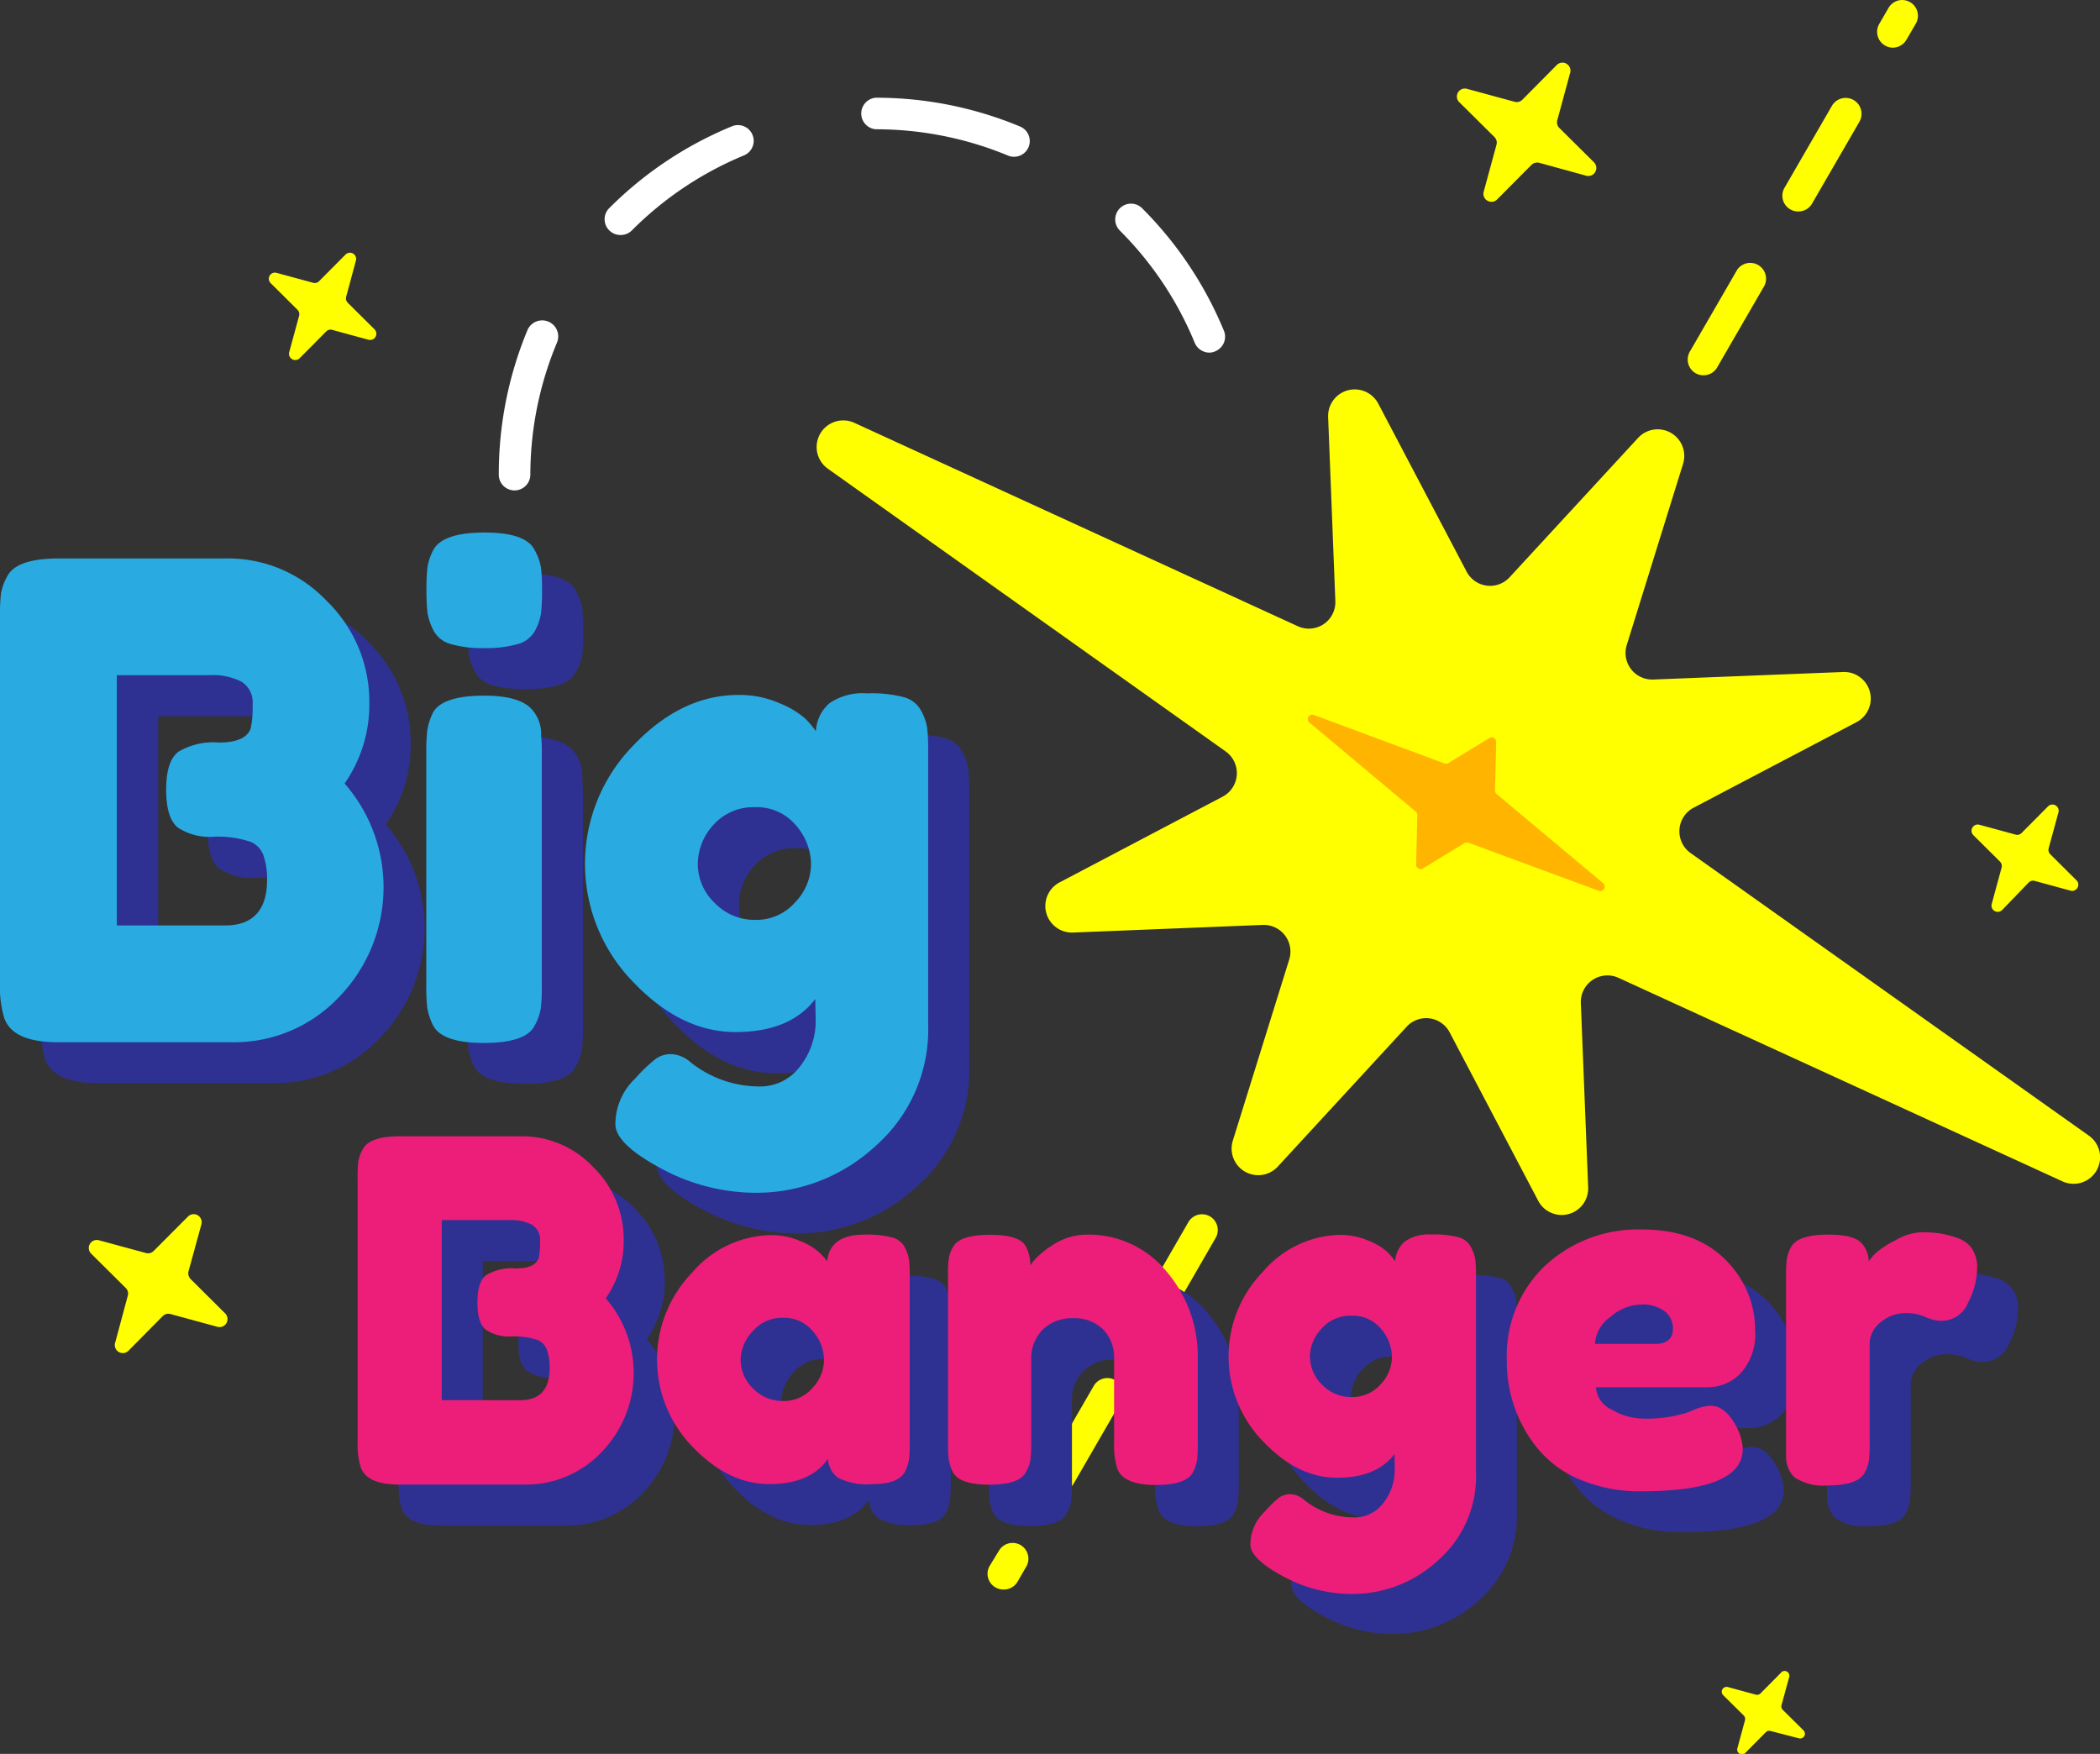 <svg xmlns="http://www.w3.org/2000/svg" viewBox="0 0 212.32 177.32"><rect x="0" y="0" width="212.32" height="177.32" fill="#333333" stroke="none"/><defs><style>.cls-1{fill:#ff0;}.cls-2{fill:#ffb400;}.cls-3{fill:#fff;}.cls-4{fill:#2e3192;}.cls-5{fill:#29abe2;}.cls-6{fill:#ed1e79;}</style></defs><title>Asset 26</title><g id="Layer_2" data-name="Layer 2"><g id="Layer_1-2" data-name="Layer 1"><path class="cls-1" d="M124.65,115.3,130.35,97a2.7,2.7,0,0,0-2.68-3.49l-19.18.77a2.69,2.69,0,0,1-1.36-5.07l16.49-8.67a2.69,2.69,0,0,0,.3-4.57L83.69,47.38a2.69,2.69,0,0,1,2.67-4.64l44.85,20.57a2.68,2.68,0,0,0,3.8-2.55l-.73-18.61a2.69,2.69,0,0,1,5.06-1.36l8.94,17a2.68,2.68,0,0,0,4.35.57l13-14.1a2.69,2.69,0,0,1,4.54,2.62l-5.7,18.34a2.69,2.69,0,0,0,2.68,3.48l19.18-.76A2.69,2.69,0,0,1,187.72,73l-16.49,8.66a2.7,2.7,0,0,0-.31,4.58l40.24,28.55a2.68,2.68,0,0,1-2.67,4.63L163.64,98.86a2.69,2.69,0,0,0-3.81,2.55l.74,18.61a2.68,2.68,0,0,1-5.06,1.36l-8.94-17a2.68,2.68,0,0,0-4.35-.58l-13,14.11A2.69,2.69,0,0,1,124.65,115.3Z"/><path class="cls-2" d="M143.18,87.32l.12-4.91a.48.48,0,0,0-.16-.36l-10.75-9a.45.45,0,0,1,.44-.77L146,77.17a.45.45,0,0,0,.39,0l4.19-2.55a.45.45,0,0,1,.69.39l-.12,4.91a.46.46,0,0,0,.17.36l10.75,9a.45.45,0,0,1-.45.77l-13.12-4.84a.48.48,0,0,0-.39,0l-4.2,2.56A.46.46,0,0,1,143.18,87.32Z"/><path class="cls-1" d="M172.23,37.94a1.55,1.55,0,0,1-.8-.21,1.6,1.6,0,0,1-.58-2.18l4.79-8.28a1.6,1.6,0,0,1,2.76,1.6l-4.79,8.28A1.58,1.58,0,0,1,172.23,37.94Zm9.57-16.56a1.61,1.61,0,0,1-.79-.21,1.59,1.59,0,0,1-.59-2.18l4.79-8.28A1.59,1.59,0,1,1,188,12.3l-4.79,8.28A1.59,1.59,0,0,1,181.8,21.38Zm9.58-16.56a1.56,1.56,0,0,1-.8-.22A1.6,1.6,0,0,1,190,2.42L190.94.8a1.59,1.59,0,1,1,2.76,1.59L192.76,4A1.6,1.6,0,0,1,191.38,4.82Z"/><path class="cls-1" d="M101.44,160.7a1.61,1.61,0,0,1-.79-.21,1.59,1.59,0,0,1-.59-2.18l1-1.63a1.6,1.6,0,0,1,2.76,1.6l-.94,1.63A1.61,1.61,0,0,1,101.44,160.7Zm5.73-9.91a1.68,1.68,0,0,1-.8-.21,1.6,1.6,0,0,1-.58-2.18l4.79-8.28a1.59,1.59,0,0,1,2.76,1.59L108.55,150A1.58,1.58,0,0,1,107.17,150.79Zm9.57-16.56a1.59,1.59,0,0,1-1.37-2.39l4.78-8.28a1.59,1.59,0,1,1,2.76,1.59l-4.78,8.28A1.61,1.61,0,0,1,116.74,134.23Z"/><path class="cls-1" d="M158.74,7.4l-1.29,4.75a.8.8,0,0,0,.21.79l3.49,3.46a.81.81,0,0,1-.79,1.36l-4.74-1.3a.83.83,0,0,0-.79.22l-3.46,3.48a.81.81,0,0,1-1.36-.78l1.29-4.74a.8.8,0,0,0-.21-.79l-3.49-3.46A.81.81,0,0,1,148.39,9l4.74,1.29a.8.8,0,0,0,.79-.21l3.46-3.49A.81.81,0,0,1,158.74,7.4Z"/><path class="cls-1" d="M20.36,123.79l-1.3,4.74a.83.83,0,0,0,.22.79l3.48,3.46a.81.81,0,0,1-.78,1.36l-4.74-1.29a.8.8,0,0,0-.79.21L13,136.55a.81.81,0,0,1-1.36-.79L12.92,131a.8.8,0,0,0-.21-.79l-3.49-3.46a.81.81,0,0,1,.78-1.36l4.75,1.29a.8.8,0,0,0,.79-.21L19,123A.81.81,0,0,1,20.36,123.79Z"/><path class="cls-1" d="M208.13,82.09l-1,3.67a.62.62,0,0,0,.17.61l2.7,2.69a.63.63,0,0,1-.61,1l-3.67-1a.62.62,0,0,0-.61.16L202.43,92a.63.63,0,0,1-1.06-.6l1-3.68a.63.63,0,0,0-.16-.61l-2.7-2.68a.63.63,0,0,1,.61-1.05l3.67,1a.61.61,0,0,0,.61-.17l2.68-2.7A.63.63,0,0,1,208.13,82.09Z"/><path class="cls-1" d="M36,26.29,35,30a.65.65,0,0,0,.17.62l2.7,2.68a.63.63,0,0,1-.61,1.05l-3.67-1a.62.62,0,0,0-.61.16l-2.68,2.7a.63.63,0,0,1-1.06-.6l1-3.68a.63.63,0,0,0-.16-.61l-2.7-2.68a.62.62,0,0,1,.6-1.05l3.68,1a.61.61,0,0,0,.61-.17l2.68-2.7A.63.63,0,0,1,36,26.29Z"/><path class="cls-1" d="M180.89,169.57l-.77,2.82a.5.5,0,0,0,.13.48l2.08,2.06a.48.48,0,0,1-.47.81L179,175a.48.48,0,0,0-.47.13l-2.06,2.08a.48.48,0,0,1-.81-.47l.77-2.83a.5.5,0,0,0-.13-.47l-2.08-2.06a.49.49,0,0,1,.47-.82l2.83.77a.49.49,0,0,0,.47-.12l2.06-2.08A.48.48,0,0,1,180.89,169.57Z"/><path class="cls-3" d="M52,49.58A1.59,1.59,0,0,1,50.43,48,37.86,37.86,0,0,1,53.32,33.4a1.6,1.6,0,0,1,3,1.22A34.7,34.7,0,0,0,53.62,48,1.6,1.6,0,0,1,52,49.58Zm70.27-13.93a1.62,1.62,0,0,1-1.48-1,34.61,34.61,0,0,0-7.57-11.34,1.59,1.59,0,0,1,2.26-2.25,38,38,0,0,1,8.26,12.37,1.59,1.59,0,0,1-.86,2.08A1.49,1.49,0,0,1,122.29,35.65ZM62.72,23.76a1.59,1.59,0,0,1-1.12-.47,1.58,1.58,0,0,1,0-2.25A37.86,37.86,0,0,1,74,12.77a1.59,1.59,0,1,1,1.22,2.94,34.75,34.75,0,0,0-11.33,7.58A1.6,1.6,0,0,1,62.72,23.76Zm39.81-7.91a1.47,1.47,0,0,1-.61-.12,34.89,34.89,0,0,0-13.37-2.66,1.6,1.6,0,0,1,0-3.19h0a37.83,37.83,0,0,1,14.58,2.91,1.59,1.59,0,0,1-.61,3.06Z"/><path class="cls-4" d="M39,83.35A15.92,15.92,0,0,1,38.35,105a14.58,14.58,0,0,1-10.78,4.51H10q-4.68,0-5.47-2.54a11.07,11.07,0,0,1-.4-3.47V66.46a18.48,18.48,0,0,1,.1-2.33,5.15,5.15,0,0,1,.63-1.74q.93-1.8,5.21-1.8H26.91a13.73,13.73,0,0,1,10.28,4.27,14.19,14.19,0,0,1,4.33,10.41A13.91,13.91,0,0,1,39,83.35Zm-7.88,9.81a6.93,6.93,0,0,0-.37-2.53,2.33,2.33,0,0,0-1.23-1.34,10.34,10.34,0,0,0-3.74-.53,5.75,5.75,0,0,1-3.6-.94Q21,86.89,21,84c0-1.93.41-3.21,1.23-3.83a6.88,6.88,0,0,1,4.11-.94c1.77,0,2.84-.47,3.2-1.4a10.33,10.33,0,0,0,.2-2.4,2.53,2.53,0,0,0-1.1-2.34,6.58,6.58,0,0,0-3.31-.67H16V97.7h11Q31.11,97.7,31.11,93.16Z"/><path class="cls-4" d="M58.25,67.9a2.89,2.89,0,0,1-1.77,1.37,11.79,11.79,0,0,1-3.37.4,11.82,11.82,0,0,1-3.38-.4A2.8,2.8,0,0,1,48,67.86a5.61,5.61,0,0,1-.61-1.76,21.16,21.16,0,0,1-.1-2.31,21,21,0,0,1,.1-2.3,5.57,5.57,0,0,1,.57-1.7q.93-1.8,5.21-1.8t5.07,1.8a5.32,5.32,0,0,1,.64,1.77,26.5,26.5,0,0,1,0,4.6A5.64,5.64,0,0,1,58.25,67.9Zm-11,12.38a21,21,0,0,1,.1-2.3,6.41,6.41,0,0,1,.57-1.77q.93-1.74,5.21-1.74c2.13,0,3.65.38,4.54,1.14a3.71,3.71,0,0,1,1.2,2.87c0,.44.07,1.09.07,1.93v23.37a21,21,0,0,1-.1,2.3,5.4,5.4,0,0,1-.64,1.77q-.87,1.73-5.14,1.73c-2.8,0-4.52-.6-5.14-1.8a6.46,6.46,0,0,1-.57-1.74,20.53,20.53,0,0,1-.1-2.33Z"/><path class="cls-4" d="M86.58,105.18q-2.53,3.33-8.08,3.33t-10.38-5.1a17.07,17.07,0,0,1,0-23.86Q73,74.41,78.84,74.41a10,10,0,0,1,4.14.83,8.93,8.93,0,0,1,2.56,1.54,8.58,8.58,0,0,1,1.11,1.3A4.09,4.09,0,0,1,88,75.24a6,6,0,0,1,3.78-1,13.32,13.32,0,0,1,3.8.4A2.83,2.83,0,0,1,97.29,76a5.13,5.13,0,0,1,.6,1.7A17.92,17.92,0,0,1,98,80v27.64A15.72,15.72,0,0,1,92.65,120a17.67,17.67,0,0,1-12,4.7A20.17,20.17,0,0,1,71,122.26q-4.6-2.46-4.61-4.47a6.31,6.31,0,0,1,2-4.6,16.07,16.07,0,0,1,2-1.94,2.57,2.57,0,0,1,1.63-.53,3.12,3.12,0,0,1,1.94.8A11.17,11.17,0,0,0,80.84,114,5.08,5.08,0,0,0,85,112a7.46,7.46,0,0,0,1.6-4.81ZM74.7,91.53a5.47,5.47,0,0,0,1.7,3.9,5.56,5.56,0,0,0,4.14,1.74,5.23,5.23,0,0,0,4-1.77,5.64,5.64,0,0,0,1.6-3.87,6,6,0,0,0-1.54-3.94,5.12,5.12,0,0,0-4.13-1.84,5.37,5.37,0,0,0-4.21,1.8A5.86,5.86,0,0,0,74.7,91.53Z"/><path class="cls-4" d="M65.38,135.41A11.46,11.46,0,0,1,64.93,151a10.5,10.5,0,0,1-7.76,3.24H44.53c-2.24,0-3.55-.61-3.94-1.82a8.13,8.13,0,0,1-.29-2.5V123.25a13,13,0,0,1,.08-1.68,3.82,3.82,0,0,1,.45-1.25q.68-1.29,3.75-1.29H56.69a9.9,9.9,0,0,1,7.4,3.07,10.22,10.22,0,0,1,3.12,7.49A10,10,0,0,1,65.38,135.41Zm-5.67,7.06a5.3,5.3,0,0,0-.26-1.83,1.75,1.75,0,0,0-.89-1,7.65,7.65,0,0,0-2.69-.38,4.15,4.15,0,0,1-2.59-.67c-.58-.45-.87-1.37-.87-2.77s.3-2.31.89-2.76a5,5,0,0,1,3-.67c1.29,0,2-.34,2.31-1a7.14,7.14,0,0,0,.14-1.73,1.8,1.8,0,0,0-.79-1.68,4.68,4.68,0,0,0-2.38-.48H48.81v18.21h7.88Q59.71,145.74,59.71,142.47Z"/><path class="cls-4" d="M87.77,131.66q.28-2.68,3.8-2.69a10,10,0,0,1,2.78.29,2,2,0,0,1,1.28,1,4.13,4.13,0,0,1,.43,1.27,13.67,13.67,0,0,1,.07,1.66V150a13.67,13.67,0,0,1-.07,1.66,4.63,4.63,0,0,1-.41,1.27c-.45.84-1.55,1.25-3.29,1.25a6.4,6.4,0,0,1-3.51-.65,2.56,2.56,0,0,1-1-1.89c-1.19,1.69-3.16,2.54-5.93,2.54s-5.35-1.26-7.72-3.79a12.5,12.5,0,0,1-3.55-8.82,12.36,12.36,0,0,1,3.58-8.79A10.68,10.68,0,0,1,82.05,129a7.57,7.57,0,0,1,3,.57,6.76,6.76,0,0,1,1.88,1.09A6.22,6.22,0,0,1,87.77,131.66Zm-8.74,10a4,4,0,0,0,1.25,2.86,4.07,4.07,0,0,0,3,1.28,3.85,3.85,0,0,0,3-1.3,4.19,4.19,0,0,0,1.17-2.86,4.46,4.46,0,0,0-1.12-2.91,3.79,3.79,0,0,0-3-1.34,3.92,3.92,0,0,0-3.08,1.34A4.39,4.39,0,0,0,79,141.65Z"/><path class="cls-4" d="M114.05,129a10.17,10.17,0,0,1,8,3.68,13.17,13.17,0,0,1,3.19,9v8.45a13.67,13.67,0,0,1-.07,1.66,3.73,3.73,0,0,1-.41,1.22c-.45.87-1.69,1.3-3.74,1.3-2.28,0-3.59-.59-3.94-1.78a7.56,7.56,0,0,1-.29-2.45v-8.45a3.85,3.85,0,0,0-4.16-4.18,4.19,4.19,0,0,0-3.07,1.15,4,4,0,0,0-1.18,3v8.5a13.67,13.67,0,0,1-.07,1.66,3.31,3.31,0,0,1-.46,1.22c-.41.87-1.65,1.3-3.7,1.3s-3.25-.43-3.7-1.3a4.63,4.63,0,0,1-.41-1.27A16.12,16.12,0,0,1,100,150V133a15.29,15.29,0,0,1,.07-1.61,3.42,3.42,0,0,1,.46-1.23c.45-.8,1.68-1.2,3.7-1.2s3.15.37,3.6,1.1a3.86,3.86,0,0,1,.48,2,5.22,5.22,0,0,1,.87-1,9,9,0,0,1,1.3-1A6.31,6.31,0,0,1,114.05,129Z"/><path class="cls-4" d="M145.13,151.12q-1.81,2.4-5.81,2.4c-2.66,0-5.15-1.22-7.47-3.68a12.3,12.3,0,0,1,0-17.17,10.45,10.45,0,0,1,7.69-3.7,7.24,7.24,0,0,1,3,.6,6.4,6.4,0,0,1,1.85,1.11,6.12,6.12,0,0,1,.79.93,3,3,0,0,1,1-2,4.25,4.25,0,0,1,2.71-.7,9.5,9.5,0,0,1,2.74.29,2,2,0,0,1,1.22,1,4,4,0,0,1,.44,1.22,15.38,15.38,0,0,1,.07,1.64V152.9a11.31,11.31,0,0,1-3.84,8.91,12.75,12.75,0,0,1-8.65,3.38,14.59,14.59,0,0,1-7-1.77q-3.31-1.78-3.31-3.22a4.57,4.57,0,0,1,1.44-3.32,13.25,13.25,0,0,1,1.41-1.39,1.87,1.87,0,0,1,1.18-.38,2.26,2.26,0,0,1,1.39.57,8,8,0,0,0,5,1.78,3.64,3.64,0,0,0,3-1.44,5.37,5.37,0,0,0,1.15-3.46Zm-8.55-9.83a3.91,3.91,0,0,0,1.23,2.81,4,4,0,0,0,3,1.25,3.75,3.75,0,0,0,2.9-1.27,4.07,4.07,0,0,0,1.15-2.79,4.3,4.3,0,0,0-1.1-2.83,3.69,3.69,0,0,0-3-1.32,3.87,3.87,0,0,0-3,1.29A4.26,4.26,0,0,0,136.58,141.29Z"/><path class="cls-4" d="M181.6,138.6a5.81,5.81,0,0,1-1.47,4.37,4.56,4.56,0,0,1-3.24,1.42H165.5a2.63,2.63,0,0,0,1.59,2.26,6.28,6.28,0,0,0,3.17.91,13.36,13.36,0,0,0,4.37-.57l.53-.2a4.86,4.86,0,0,1,1.92-.52q1.54,0,2.64,2.16a5.24,5.24,0,0,1,.63,2.21q0,4.28-10.23,4.27a15.36,15.36,0,0,1-6.32-1.22,10.78,10.78,0,0,1-4.3-3.24,13.83,13.83,0,0,1-3-8.7,12.56,12.56,0,0,1,3.92-9.68,13.82,13.82,0,0,1,9.77-3.63q6.68,0,9.8,4.71A9.77,9.77,0,0,1,181.6,138.6ZM171.46,140c1.22,0,1.83-.51,1.83-1.54a2.18,2.18,0,0,0-.84-1.78A3.86,3.86,0,0,0,170,136a4.88,4.88,0,0,0-3.1,1.28,3.56,3.56,0,0,0-1.53,2.71Z"/><path class="cls-4" d="M201.92,129.26a3.23,3.23,0,0,1,1.51,1,3.41,3.41,0,0,1,.6,2.24,7.59,7.59,0,0,1-.91,3.36,2.86,2.86,0,0,1-2.64,1.83,3.71,3.71,0,0,1-1.66-.39,4.91,4.91,0,0,0-2.09-.38,3.77,3.77,0,0,0-2.42.91,2.74,2.74,0,0,0-1.13,2.21v10.09a13.23,13.23,0,0,1-.08,1.66,3.75,3.75,0,0,1-.45,1.27c-.48.83-1.73,1.25-3.75,1.25a5.23,5.23,0,0,1-3.31-.82,2.83,2.83,0,0,1-.87-2.06V133.15a13.67,13.67,0,0,1,.07-1.66,4.07,4.07,0,0,1,.41-1.22c.45-.87,1.7-1.3,3.75-1.3s3.12.37,3.6,1.1a2.83,2.83,0,0,1,.53,1.59,7.78,7.78,0,0,1,.7-.82,8.68,8.68,0,0,1,1.94-1.29,5.57,5.57,0,0,1,2.62-.82,12.63,12.63,0,0,1,1.9.12A12,12,0,0,1,201.92,129.26Z"/><path class="cls-5" d="M34.84,79.21a15.94,15.94,0,0,1-.63,21.66,14.57,14.57,0,0,1-10.78,4.5H5.87c-3.11,0-4.94-.84-5.47-2.54A11,11,0,0,1,0,99.36v-37A18.67,18.67,0,0,1,.1,60a5.49,5.49,0,0,1,.63-1.73c.63-1.21,2.36-1.81,5.21-1.81H22.76A13.74,13.74,0,0,1,33,60.72a14.2,14.2,0,0,1,4.34,10.41A13.92,13.92,0,0,1,34.84,79.21ZM27,89a7.22,7.22,0,0,0-.37-2.54,2.35,2.35,0,0,0-1.24-1.33,10.25,10.25,0,0,0-3.73-.54A5.84,5.84,0,0,1,18,83.68c-.8-.63-1.2-1.9-1.2-3.84s.41-3.21,1.24-3.84a6.94,6.94,0,0,1,4.1-.93c1.78,0,2.85-.47,3.2-1.4a9.84,9.84,0,0,0,.2-2.41,2.48,2.48,0,0,0-1.1-2.33,6.41,6.41,0,0,0-3.3-.67H11.81v25.3h11C25.56,93.56,27,92,27,89Z"/><path class="cls-5" d="M54.1,63.75a2.81,2.81,0,0,1-1.77,1.37,11.4,11.4,0,0,1-3.37.4,11.4,11.4,0,0,1-3.37-.4,2.78,2.78,0,0,1-1.77-1.4,6,6,0,0,1-.6-1.77,18.68,18.68,0,0,1-.1-2.3,18.87,18.87,0,0,1,.1-2.31,5.66,5.66,0,0,1,.57-1.7c.62-1.2,2.36-1.8,5.2-1.8s4.5.6,5.08,1.8a5.59,5.59,0,0,1,.63,1.77,18.68,18.68,0,0,1,.1,2.3A18.76,18.76,0,0,1,54.7,62,5.5,5.5,0,0,1,54.1,63.75Zm-11,12.39a18.76,18.76,0,0,1,.1-2.31,6.41,6.41,0,0,1,.57-1.77c.62-1.15,2.36-1.73,5.2-1.73,2.14,0,3.65.38,4.54,1.13a3.66,3.66,0,0,1,1.2,2.87,19.06,19.06,0,0,1,.07,1.94V99.63a18.68,18.68,0,0,1-.1,2.3,5.5,5.5,0,0,1-.63,1.77c-.58,1.16-2.3,1.74-5.14,1.74s-4.52-.6-5.14-1.8a6.46,6.46,0,0,1-.57-1.74,18.67,18.67,0,0,1-.1-2.34Z"/><path class="cls-5" d="M82.43,101q-2.54,3.34-8.07,3.34T64,99.26A17.09,17.09,0,0,1,64,75.4q4.88-5.15,10.68-5.14a10,10,0,0,1,4.14.84,8.81,8.81,0,0,1,2.57,1.53,9,9,0,0,1,1.1,1.3,4,4,0,0,1,1.37-2.83,5.88,5.88,0,0,1,3.77-1,13,13,0,0,1,3.81.4,2.82,2.82,0,0,1,1.7,1.37,5.54,5.54,0,0,1,.6,1.7,19.93,19.93,0,0,1,.1,2.27V103.5a15.69,15.69,0,0,1-5.34,12.38,17.71,17.71,0,0,1-12,4.71,20.2,20.2,0,0,1-9.68-2.47q-4.61-2.48-4.6-4.47a6.36,6.36,0,0,1,2-4.61,16.54,16.54,0,0,1,2-1.93,2.61,2.61,0,0,1,1.64-.54,3.16,3.16,0,0,1,1.93.8,11.13,11.13,0,0,0,6.94,2.47,5,5,0,0,0,4.14-2,7.44,7.44,0,0,0,1.6-4.81ZM70.55,87.38a5.44,5.44,0,0,0,1.71,3.91A5.58,5.58,0,0,0,76.39,93a5.21,5.21,0,0,0,4-1.77A5.64,5.64,0,0,0,82,87.38a6.06,6.06,0,0,0-1.53-3.94,5.13,5.13,0,0,0-4.14-1.83,5.37,5.37,0,0,0-4.21,1.8A5.89,5.89,0,0,0,70.55,87.38Z"/><path class="cls-6" d="M61.24,131.26a11.48,11.48,0,0,1-.46,15.59A10.5,10.5,0,0,1,53,150.09H40.39c-2.25,0-3.56-.6-3.94-1.82a7.83,7.83,0,0,1-.29-2.5V119.11a13.5,13.5,0,0,1,.07-1.68,3.79,3.79,0,0,1,.46-1.25c.45-.87,1.69-1.3,3.75-1.3h12.1a9.88,9.88,0,0,1,7.4,3.07,10.24,10.24,0,0,1,3.12,7.5A10,10,0,0,1,61.24,131.26Zm-5.67,7.06a5,5,0,0,0-.27-1.82,1.67,1.67,0,0,0-.88-1,7.43,7.43,0,0,0-2.69-.39,4.19,4.19,0,0,1-2.6-.67c-.58-.45-.86-1.37-.86-2.76s.29-2.32.88-2.76a5,5,0,0,1,3-.68c1.28,0,2-.33,2.31-1a7.7,7.7,0,0,0,.14-1.73,1.8,1.8,0,0,0-.79-1.68,4.68,4.68,0,0,0-2.38-.48H44.66v18.21h7.88Q55.57,141.59,55.57,138.32Z"/><path class="cls-6" d="M83.63,127.51q.28-2.69,3.79-2.69a10.05,10.05,0,0,1,2.79.29,2,2,0,0,1,1.27,1,4.22,4.22,0,0,1,.43,1.27,13.77,13.77,0,0,1,.07,1.66v16.82a13.48,13.48,0,0,1-.07,1.65,4.36,4.36,0,0,1-.41,1.28c-.44.83-1.54,1.25-3.29,1.25a6.48,6.48,0,0,1-3.5-.65,2.59,2.59,0,0,1-1-1.9q-1.77,2.55-5.93,2.55T70,146.25a12.64,12.64,0,0,1,0-17.61,10.72,10.72,0,0,1,7.86-3.77,7.4,7.4,0,0,1,3,.58,6.46,6.46,0,0,1,1.87,1.08A7.48,7.48,0,0,1,83.63,127.51Zm-8.75,10a4,4,0,0,0,1.25,2.86,4.11,4.11,0,0,0,3,1.27,3.8,3.8,0,0,0,3-1.3,4.14,4.14,0,0,0,1.18-2.86,4.42,4.42,0,0,0-1.13-2.9,3.74,3.74,0,0,0-3-1.35,3.88,3.88,0,0,0-3.07,1.35A4.32,4.32,0,0,0,74.88,137.51Z"/><path class="cls-6" d="M109.9,124.82a10.16,10.16,0,0,1,8,3.68,13.19,13.19,0,0,1,3.2,9v8.45a16.12,16.12,0,0,1-.07,1.66,4.12,4.12,0,0,1-.41,1.23q-.68,1.29-3.75,1.29c-2.27,0-3.59-.59-3.94-1.77a7.9,7.9,0,0,1-.29-2.45v-8.46a4.06,4.06,0,0,0-1.13-3.07,4.12,4.12,0,0,0-3-1.11,4.25,4.25,0,0,0-3.08,1.15,4.07,4.07,0,0,0-1.17,3v8.5a13.23,13.23,0,0,1-.08,1.66,3.38,3.38,0,0,1-.45,1.23c-.42.86-1.65,1.29-3.7,1.29s-3.25-.43-3.7-1.29a4.36,4.36,0,0,1-.41-1.28,13.48,13.48,0,0,1-.07-1.65v-17a13.17,13.17,0,0,1,.07-1.61,3.42,3.42,0,0,1,.46-1.23c.44-.8,1.68-1.2,3.7-1.2s3.15.37,3.6,1.11a3.81,3.81,0,0,1,.48,2,4.82,4.82,0,0,1,.86-1,8.36,8.36,0,0,1,1.3-1A6.27,6.27,0,0,1,109.9,124.82Z"/><path class="cls-6" d="M141,147q-1.83,2.4-5.82,2.4t-7.47-3.67a12.3,12.3,0,0,1,0-17.18,10.49,10.49,0,0,1,7.69-3.7,7.2,7.2,0,0,1,3,.6,6.26,6.26,0,0,1,1.85,1.11,6.82,6.82,0,0,1,.8.94,2.93,2.93,0,0,1,1-2,4.29,4.29,0,0,1,2.72-.69,9.08,9.08,0,0,1,2.73.29,2,2,0,0,1,1.23,1,4,4,0,0,1,.43,1.23,12.9,12.9,0,0,1,.07,1.63v19.89a11.31,11.31,0,0,1-3.84,8.91,12.74,12.74,0,0,1-8.65,3.39,14.47,14.47,0,0,1-7-1.78c-2.21-1.18-3.32-2.26-3.32-3.22a4.55,4.55,0,0,1,1.44-3.31,11.72,11.72,0,0,1,1.42-1.4,1.94,1.94,0,0,1,1.18-.38,2.22,2.22,0,0,1,1.39.58,8,8,0,0,0,5,1.77,3.62,3.62,0,0,0,3-1.44,5.35,5.35,0,0,0,1.16-3.46Zm-8.55-9.82a3.91,3.91,0,0,0,1.22,2.81,4,4,0,0,0,3,1.25,3.76,3.76,0,0,0,2.91-1.28,4,4,0,0,0,1.15-2.78,4.34,4.34,0,0,0-1.11-2.84,3.66,3.66,0,0,0-3-1.32,3.85,3.85,0,0,0-3,1.3A4.2,4.2,0,0,0,132.44,137.15Z"/><path class="cls-6" d="M177.45,134.46a5.86,5.86,0,0,1-1.46,4.37,4.61,4.61,0,0,1-3.25,1.42H161.36a2.63,2.63,0,0,0,1.58,2.25,6.33,6.33,0,0,0,3.17.92,13.39,13.39,0,0,0,4.38-.58l.53-.19a4.82,4.82,0,0,1,1.92-.53q1.53,0,2.64,2.16a5.25,5.25,0,0,1,.62,2.21q0,4.27-10.23,4.28a15.39,15.39,0,0,1-6.32-1.23,10.85,10.85,0,0,1-4.3-3.24,13.8,13.8,0,0,1-3-8.7,12.57,12.57,0,0,1,3.91-9.68A13.82,13.82,0,0,1,166,124.3q6.67,0,9.8,4.7A9.79,9.79,0,0,1,177.45,134.46Zm-10.13,1.41c1.21,0,1.82-.51,1.82-1.53a2.17,2.17,0,0,0-.84-1.78,3.75,3.75,0,0,0-2.4-.67,4.84,4.84,0,0,0-3.1,1.27,3.56,3.56,0,0,0-1.54,2.71Z"/><path class="cls-6" d="M197.77,125.11a3.21,3.21,0,0,1,1.52,1,3.38,3.38,0,0,1,.6,2.23,7.65,7.65,0,0,1-.91,3.36,2.87,2.87,0,0,1-2.65,1.83,3.8,3.8,0,0,1-1.65-.38,4.78,4.78,0,0,0-2.09-.39,3.83,3.83,0,0,0-2.43.91,2.77,2.77,0,0,0-1.13,2.21V146a13.67,13.67,0,0,1-.07,1.66,3.8,3.8,0,0,1-.46,1.27c-.48.84-1.73,1.25-3.74,1.25a5.34,5.34,0,0,1-3.32-.81,2.88,2.88,0,0,1-.86-2.07V129a13.48,13.48,0,0,1,.07-1.65,3.86,3.86,0,0,1,.41-1.23c.44-.86,1.69-1.3,3.74-1.3s3.13.37,3.61,1.11a2.77,2.77,0,0,1,.53,1.58,7.54,7.54,0,0,1,.69-.81,9.12,9.12,0,0,1,2-1.3,5.65,5.65,0,0,1,2.62-.82,12.49,12.49,0,0,1,1.89.12A11.33,11.33,0,0,1,197.77,125.11Z"/></g></g></svg>